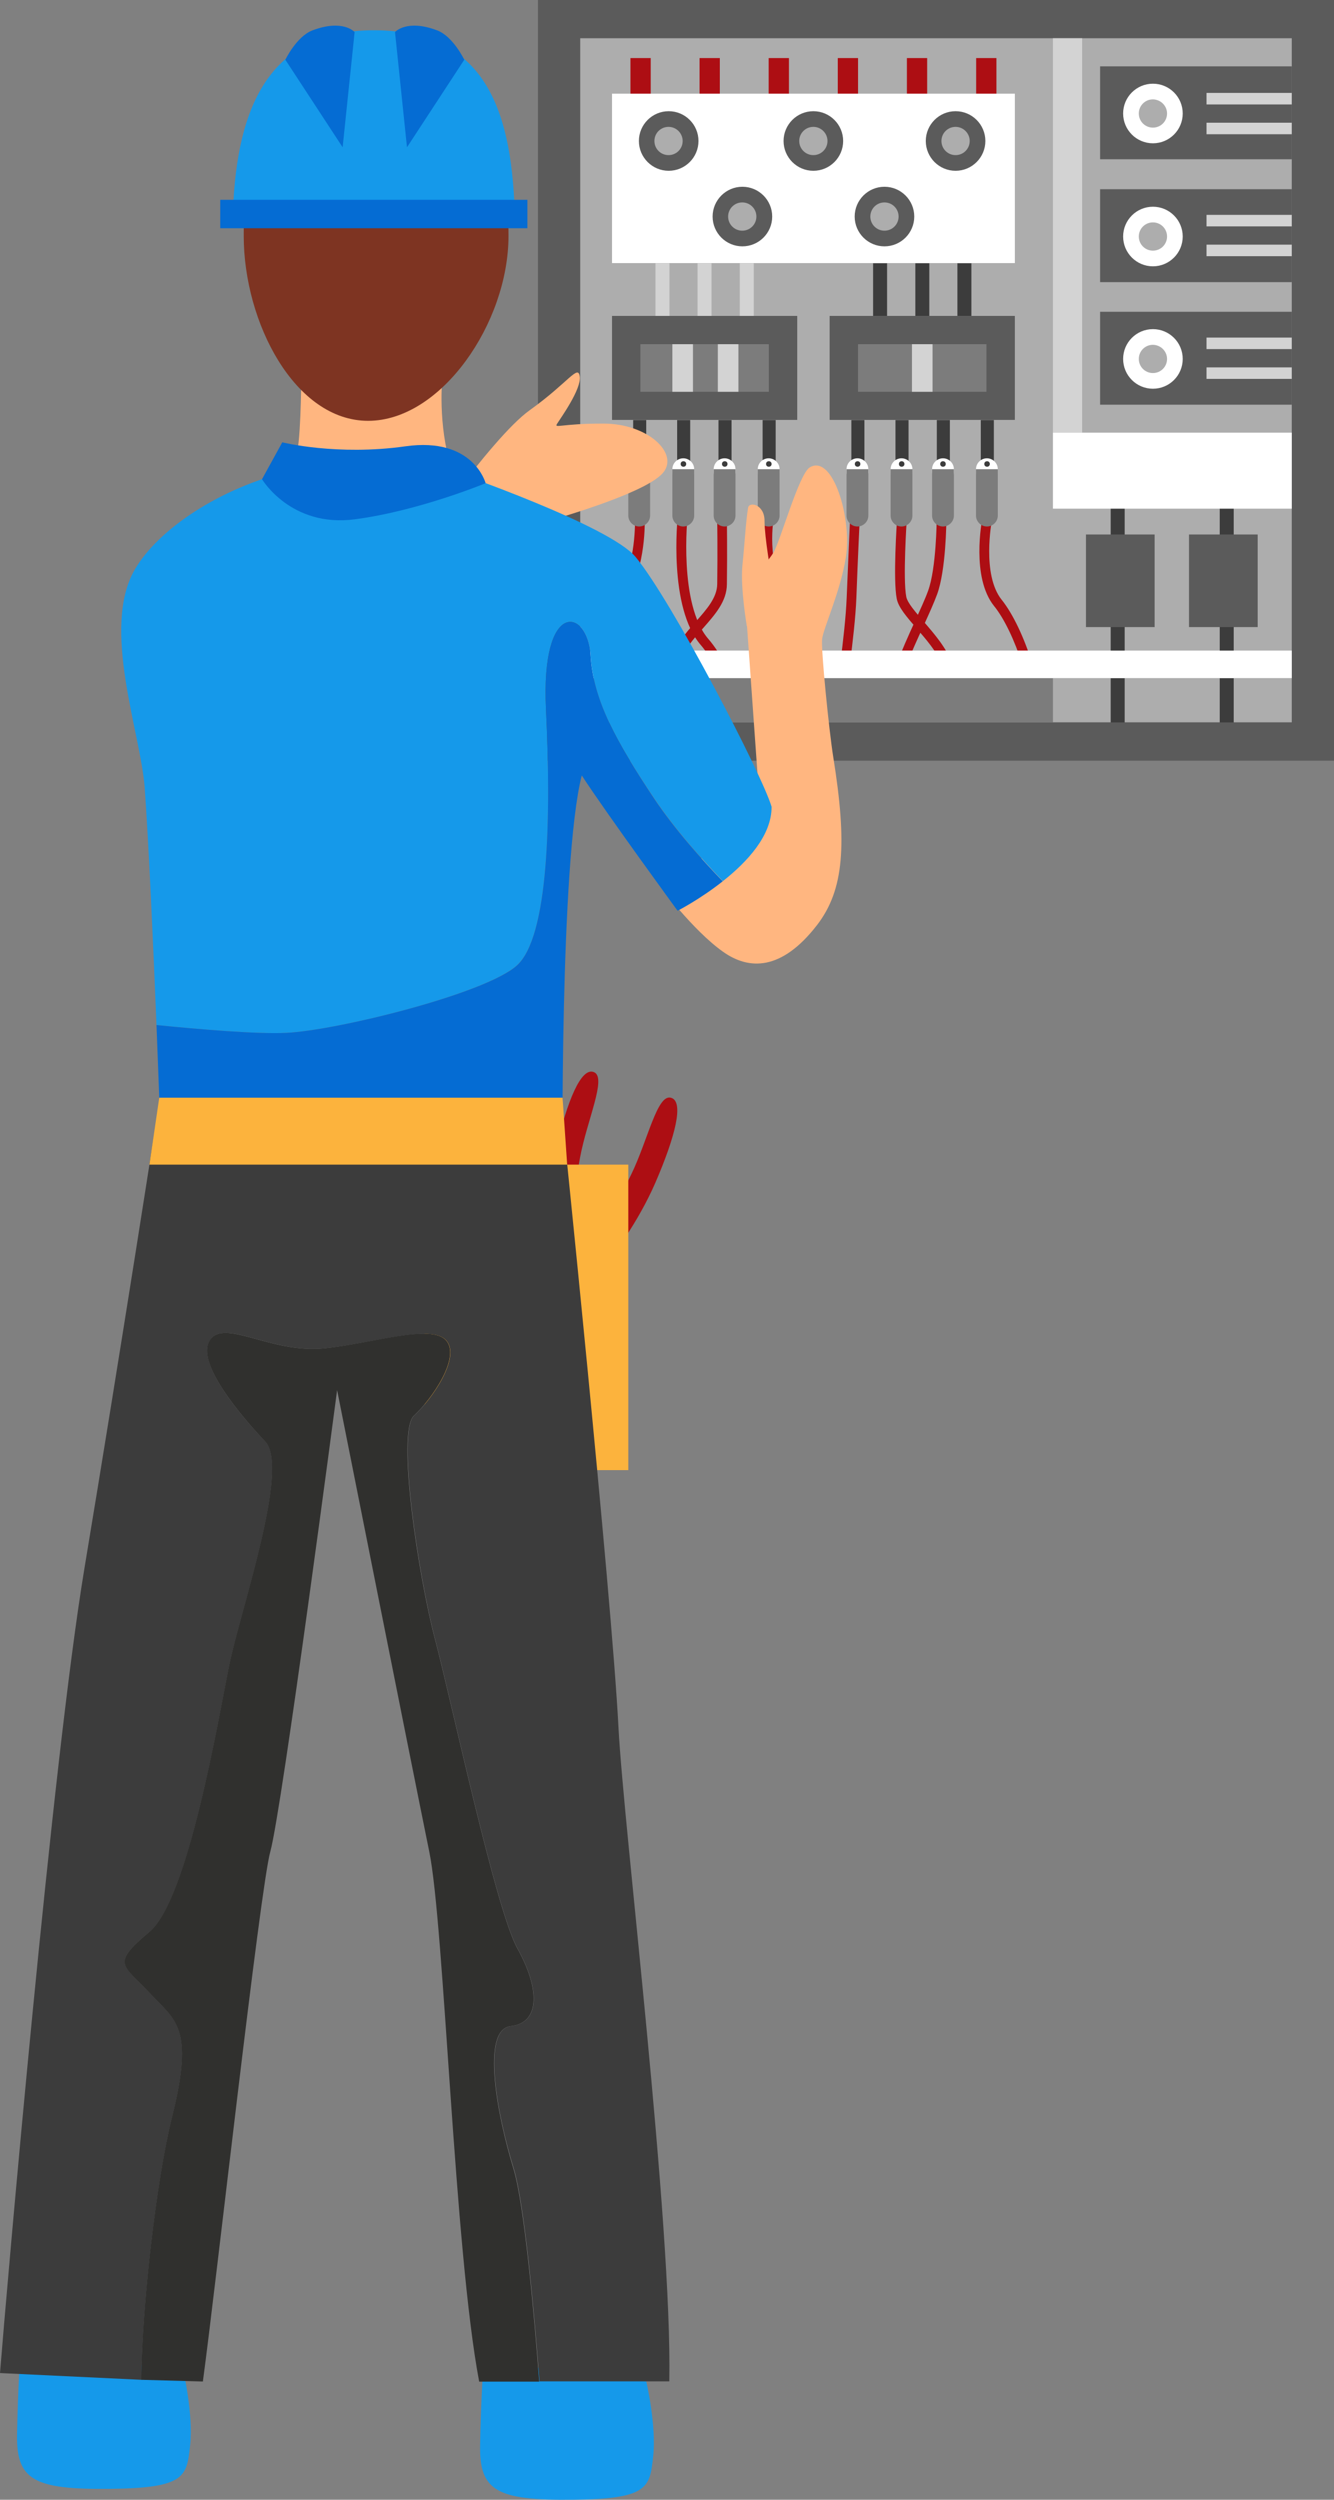 <svg width="868.6" height="1627.6" viewBox="0 0 868.6 1627.6" xmlns="http://www.w3.org/2000/svg" xmlns:xlink="http://www.w3.org/1999/xlink" overflow="hidden"><rect x="0" y="0" width="868.6" height="1627.6" fill="#808080" stroke="none"/><defs></defs><g><g><rect x="350.3" y="0" width="518.3" height="495.3" fill="#5B5B5B"/><rect x="377.8" y="24.9" width="463.3" height="445.4" fill="#ADADAD"/><g><rect x="410.5" y="37.8" width="13.2" height="24.3" fill="#AD0E13"/><rect x="455.5" y="37.8" width="13.2" height="24.3" fill="#AD0E13"/><rect x="500.5" y="37.8" width="13.2" height="24.3" fill="#AD0E13"/><rect x="545.5" y="37.8" width="13.2" height="24.3" fill="#AD0E13"/><rect x="590.5" y="37.8" width="13.2" height="24.3" fill="#AD0E13"/><rect x="635.6" y="37.8" width="13.2" height="24.3" fill="#AD0E13"/></g><g><g><path d="M391.2 432.4 397.7 432.4C399.9 416.2 403.7 398.7 410.5 384.9 421.2 363 419.8 336.6 419.7 335.5L413.4 335.9C413.4 336.2 414.8 361.8 404.8 382.2 397.4 397 393.4 415.5 391.2 432.4Z" fill="#AD0E13"/></g><g><path d="M464.7 432.4 471.9 432.4C469.1 426.8 465.7 421.2 461.2 416 441.7 393.5 447.7 336.5 447.7 335.9L441.4 335.2C441.1 337.7 435.1 395.6 456.4 420.1 459.7 424 462.4 428.1 464.7 432.4Z" fill="#AD0E13"/></g><g><path d="M442.3 432.4C445 423.5 451.4 416.1 457.8 409 465.7 400 473.2 391.6 473.3 380.4 473.6 359.5 473.3 338.4 473.3 338.2L467 338.3C467 338.5 467.3 359.5 467 380.3 466.9 389.1 460.2 396.7 453 404.8 446.1 412.6 438.6 421.3 435.8 432.4L442.3 432.4Z" fill="#AD0E13"/></g><g><path d="M523.8 432.4 530.2 432.4C527.9 418.1 523.7 403.7 516.1 394.4 498.2 372.6 503.5 339.1 503.6 338.8L497.3 337.8C497 339.3 491.4 374.4 511.2 398.5 517.9 406.5 521.7 419.3 523.8 432.4Z" fill="#AD0E13"/></g><g><path d="M553.4 432.4C555.3 417.3 557.1 402 557.6 389.4 558.5 364.3 559.9 335.7 559.9 335.7L553.6 335.4C553.6 335.4 552.3 364 551.3 389.1 550.8 401.7 549 417.1 547.1 432.3L553.4 432.3Z" fill="#AD0E13"/></g><g><path d="M596.7 409C603 416.3 609.9 424.2 613.2 432.4L620 432.4C616.6 422.2 608.4 412.8 601.5 404.8 596.1 398.5 590.9 392.6 590.1 388.6 587.8 377 590.4 338.8 590.4 338.4L584.1 338C584 339.6 581.4 377.5 583.9 389.9 585 395.5 590.4 401.7 596.7 409Z" fill="#AD0E13"/></g><g><path d="M590.5 432.4C593.4 424.8 597.4 416 601.2 407.8 604.8 399.9 608.2 392.4 610.2 386.9 616 371 616.2 339.6 616.2 338.2L609.9 338.2C609.9 338.5 609.7 369.9 604.3 384.7 602.4 390 599 397.3 595.5 405.1 591.3 414.2 587 423.9 583.9 432.3L590.5 432.3Z" fill="#AD0E13"/></g><g><path d="M665.6 432.4 672.2 432.4C667.1 415.6 659.6 399.7 652.2 390.5 639.1 374.1 645.8 339.3 645.8 338.9L639.6 337.7C639.3 339.2 632.3 375.8 647.2 394.5 653.9 402.7 660.7 417.1 665.6 432.4Z" fill="#AD0E13"/></g></g><rect x="377.8" y="423.6" width="463.3" height="17.9" fill="#FFFFFF"/><g><rect x="412.2" y="273.4" width="8.5" height="32.3" fill="#3C3C3C" transform="matrix(-1 -1.22465e-16 1.22465e-16 -1 832.974 579.222)"/><g><path d="M416.2 298.4 416.2 298.4C420.1 298.4 423.3 301.6 423.3 305.5L423.3 307.3C423.3 311.2 420.1 314.4 416.2 314.4L416.2 314.4C412.3 314.4 409.1 311.2 409.1 307.3L409.1 305.5C409.1 301.6 412.3 298.4 416.2 298.4Z" fill="#FFFFFF"/><path d="M423.3 305.5 423.3 335.7C423.3 339.6 420.1 342.8 416.2 342.8 412.3 342.8 409.1 339.6 409.1 335.7L409.1 305.5 423.3 305.5Z" fill="#7C7C7C"/><circle cx="416.3" cy="302.1" r="1.8" fill="#3C3C3C"/></g></g><g><rect x="440.9" y="273.4" width="8.5" height="32.3" fill="#3C3C3C" transform="matrix(-1 -1.22465e-16 1.22465e-16 -1 890.308 579.222)"/><g><path d="M444.9 298.4 444.9 298.4C448.8 298.4 452 301.6 452 305.5L452 307.3C452 311.2 448.8 314.4 444.9 314.4L444.9 314.4C441 314.4 437.8 311.2 437.8 307.3L437.8 305.5C437.8 301.6 441 298.4 444.9 298.4Z" fill="#FFFFFF"/><path d="M452 305.5 452 335.7C452 339.6 448.8 342.8 444.9 342.8 441 342.8 437.8 339.6 437.8 335.7L437.8 305.5 452 305.5Z" fill="#7C7C7C"/><circle cx="445" cy="302.1" r="1.8" fill="#3C3C3C"/></g></g><g><rect x="467.9" y="273.4" width="8.5" height="32.3" fill="#3C3C3C" transform="matrix(-1 -1.22465e-16 1.22465e-16 -1 944.224 579.222)"/><g><path d="M471.8 298.4 471.8 298.4C475.7 298.4 478.9 301.6 478.9 305.5L478.9 307.3C478.9 311.2 475.7 314.4 471.8 314.4L471.8 314.4C467.9 314.4 464.7 311.2 464.7 307.3L464.7 305.5C464.7 301.6 467.9 298.4 471.8 298.4Z" fill="#FFFFFF"/><path d="M478.9 305.5 478.9 335.7C478.9 339.6 475.7 342.8 471.8 342.8 467.9 342.8 464.7 339.6 464.7 335.7L464.7 305.5 478.9 305.5Z" fill="#7C7C7C"/><circle cx="471.9" cy="302.1" r="1.8" fill="#3C3C3C"/></g></g><g><rect x="496.5" y="273.4" width="8.5" height="32.3" fill="#3C3C3C" transform="matrix(-1 -1.22465e-16 1.22465e-16 -1 1001.56 579.222)"/><g><path d="M500.5 298.4 500.5 298.4C504.4 298.4 507.6 301.6 507.6 305.5L507.6 307.3C507.6 311.2 504.4 314.4 500.5 314.4L500.5 314.4C496.6 314.4 493.4 311.2 493.4 307.3L493.4 305.5C493.4 301.6 496.6 298.4 500.5 298.4Z" fill="#FFFFFF"/><path d="M507.6 305.5 507.6 335.7C507.6 339.6 504.4 342.8 500.5 342.8 496.6 342.8 493.4 339.6 493.4 335.7L493.4 305.5 507.6 305.5Z" fill="#7C7C7C"/><circle cx="500.6" cy="302.1" r="1.8" fill="#3C3C3C"/></g></g><g><rect x="554.4" y="273.4" width="8.5" height="32.3" fill="#3C3C3C" transform="matrix(-1 -1.22465e-16 1.22465e-16 -1 1117.24 579.222)"/><g><path d="M558.3 298.4 558.3 298.4C562.2 298.4 565.4 301.6 565.4 305.5L565.4 307.3C565.4 311.2 562.2 314.4 558.3 314.4L558.3 314.4C554.4 314.4 551.2 311.2 551.2 307.3L551.2 305.5C551.2 301.6 554.4 298.4 558.3 298.4Z" fill="#FFFFFF"/><path d="M565.4 305.5 565.4 335.7C565.4 339.6 562.2 342.8 558.3 342.8 554.4 342.8 551.2 339.6 551.2 335.7L551.2 305.5 565.4 305.5Z" fill="#7C7C7C"/><circle cx="558.4" cy="302.1" r="1.8" fill="#3C3C3C"/></g></g><g><rect x="583" y="273.4" width="8.5" height="32.3" fill="#3C3C3C" transform="matrix(-1 -1.22465e-16 1.22465e-16 -1 1174.57 579.222)"/><g><path d="M587 298.4 587 298.4C590.9 298.4 594.1 301.6 594.1 305.5L594.1 307.3C594.1 311.2 590.9 314.4 587 314.4L587 314.4C583.1 314.4 579.9 311.2 579.9 307.3L579.9 305.5C579.9 301.6 583.1 298.4 587 298.4Z" fill="#FFFFFF"/><path d="M594.1 305.5 594.1 335.7C594.1 339.6 590.9 342.8 587 342.8 583.1 342.8 579.9 339.6 579.9 335.7L579.9 305.5 594.1 305.5Z" fill="#7C7C7C"/><circle cx="587.1" cy="302.1" r="1.8" fill="#3C3C3C"/></g></g><g><rect x="610" y="273.4" width="8.5" height="32.3" fill="#3C3C3C" transform="matrix(-1 -1.22465e-16 1.22465e-16 -1 1228.49 579.222)"/><g><path d="M614 298.4 614 298.4C617.9 298.4 621.1 301.6 621.1 305.5L621.1 307.3C621.1 311.2 617.9 314.4 614 314.4L614 314.4C610.1 314.4 606.9 311.2 606.9 307.3L606.9 305.5C606.9 301.6 610.1 298.4 614 298.4Z" fill="#FFFFFF"/><path d="M621.1 305.5 621.1 335.7C621.1 339.6 617.9 342.8 614 342.8 610.1 342.8 606.9 339.6 606.9 335.7L606.9 305.5 621.1 305.5Z" fill="#7C7C7C"/><circle cx="614" cy="302.1" r="1.8" fill="#3C3C3C"/></g></g><g><rect x="638.7" y="273.4" width="8.5" height="32.3" fill="#3C3C3C" transform="matrix(-1 -1.22465e-16 1.22465e-16 -1 1285.82 579.222)"/><g><path d="M642.6 298.4 642.6 298.4C646.5 298.4 649.7 301.6 649.7 305.5L649.7 307.3C649.7 311.2 646.5 314.4 642.6 314.4L642.6 314.4C638.7 314.4 635.5 311.2 635.5 307.3L635.5 305.5C635.5 301.6 638.7 298.4 642.6 298.4Z" fill="#FFFFFF"/><path d="M649.7 305.5 649.7 335.7C649.7 339.6 646.5 342.8 642.6 342.8 638.7 342.8 635.5 339.6 635.5 335.7L635.5 305.5 649.7 305.5Z" fill="#7C7C7C"/><circle cx="642.7" cy="302.1" r="1.8" fill="#3C3C3C"/></g></g><rect x="426.8" y="171.4" width="9.1" height="34.3" fill="#D3D3D3"/><rect x="454.2" y="171.4" width="9.1" height="34.3" fill="#D3D3D3"/><rect x="481.7" y="171.4" width="9.1" height="34.3" fill="#D3D3D3"/><rect x="568.5" y="171.4" width="9.1" height="34.3" fill="#3C3C3C"/><rect x="596" y="171.4" width="9.1" height="34.3" fill="#3C3C3C"/><rect x="723.2" y="330.8" width="9.1" height="92.8" fill="#3C3C3C"/><rect x="723.2" y="441.6" width="9.1" height="28.8" fill="#3C3C3C"/><rect x="794.2" y="441.6" width="9.1" height="28.8" fill="#3C3C3C"/><rect x="794.2" y="330.8" width="9.1" height="92.8" fill="#3C3C3C"/><rect x="623.4" y="171.4" width="9.1" height="34.3" fill="#3C3C3C"/><g><rect x="398.5" y="61" width="262.3" height="110.3" fill="#FFFFFF"/><path d="M454.8 91.8C454.8 102.5 446.1 111.2 435.4 111.2 424.7 111.2 416 102.5 416 91.8 416 81.1 424.7 72.4 435.4 72.4 446.1 72.4 454.8 81.1 454.8 91.8Z" fill="#5B5B5B"/><path d="M549 91.8C549 102.5 540.3 111.2 529.6 111.2 518.9 111.2 510.2 102.5 510.2 91.8 510.2 81.1 518.9 72.4 529.6 72.4 540.3 72.4 549 81.1 549 91.8Z" fill="#5B5B5B"/><path d="M641.6 91.8C641.6 102.5 632.9 111.2 622.2 111.2 611.5 111.2 602.8 102.5 602.8 91.8 602.8 81.1 611.5 72.4 622.2 72.4 632.9 72.4 641.6 81.1 641.6 91.8Z" fill="#5B5B5B"/><path d="M502.8 141C502.8 151.7 494.1 160.4 483.4 160.4 472.7 160.4 464 151.7 464 141 464 130.3 472.7 121.6 483.4 121.6 494.1 121.6 502.8 130.3 502.8 141Z" fill="#5B5B5B"/><path d="M595.3 141C595.3 151.7 586.6 160.4 575.9 160.4 565.2 160.4 556.5 151.7 556.5 141 556.5 130.3 565.2 121.6 575.9 121.6 586.6 121.6 595.3 130.3 595.3 141Z" fill="#5B5B5B"/><path d="M444.5 91.8C444.5 96.9 440.4 101 435.3 101 430.2 101 426.1 96.9 426.1 91.8 426.1 86.7 430.2 82.6 435.3 82.6 440.4 82.6 444.5 86.8 444.5 91.8Z" fill="#ADADAD"/><path d="M492.5 141C492.5 146.1 488.4 150.2 483.3 150.2 478.2 150.2 474.1 146.1 474.1 141 474.1 135.9 478.2 131.8 483.3 131.8 488.4 131.8 492.5 135.9 492.5 141Z" fill="#ADADAD"/><path d="M631.4 91.8C631.4 96.9 627.3 101 622.2 101 617.1 101 613 96.9 613 91.8 613 86.7 617.1 82.6 622.2 82.6 627.3 82.6 631.4 86.8 631.4 91.8Z" fill="#ADADAD"/><path d="M538.8 91.8C538.8 96.9 534.7 101 529.6 101 524.5 101 520.4 96.9 520.4 91.8 520.4 86.7 524.5 82.6 529.6 82.6 534.7 82.6 538.8 86.8 538.8 91.8Z" fill="#ADADAD"/><path d="M585.1 141C585.1 146.1 581 150.2 575.9 150.2 570.8 150.2 566.7 146.1 566.7 141 566.7 135.9 570.8 131.8 575.9 131.8 581 131.8 585.1 135.9 585.1 141Z" fill="#ADADAD"/></g><rect x="398.5" y="205.7" width="120.6" height="67.7" fill="#5B5B5B"/><rect x="417" y="224.1" width="83.6" height="31" fill="#7C7C7C"/><rect x="540.2" y="205.7" width="120.6" height="67.7" fill="#5B5B5B"/><rect x="558.7" y="224.1" width="83.6" height="31" fill="#7C7C7C"/><rect x="437.8" y="224.1" width="13.4" height="31" fill="#D3D3D3"/><rect x="467.4" y="224.1" width="13.4" height="31" fill="#D3D3D3"/><rect x="593.8" y="224.1" width="13.4" height="31" fill="#D3D3D3"/><rect x="377.8" y="441.6" width="307.8" height="28.8" fill="#7C7C7C"/><rect x="685.6" y="24.9" width="19" height="256.8" fill="#D3D3D3"/><rect x="685.6" y="281.7" width="155.5" height="49.5" fill="#FFFFFF"/><rect x="716.3" y="43.2" width="124.8" height="60.5" fill="#5B5B5B"/><g><circle cx="750.7" cy="73.9" r="19.4" fill="#FFFFFF"/><path d="M759.9 73.9C759.9 79 755.8 83.1 750.7 83.1 745.6 83.1 741.5 79 741.5 73.9 741.5 68.8 745.6 64.7 750.7 64.7 755.8 64.8 759.9 68.9 759.9 73.9Z" fill="#ADADAD"/></g><rect x="716.3" y="123.2" width="124.8" height="60.5" fill="#5B5B5B"/><g><path d="M770.1 154C770.1 164.7 761.4 173.4 750.7 173.4 740 173.4 731.3 164.7 731.3 154 731.3 143.3 740 134.6 750.7 134.6 761.4 134.6 770.1 143.3 770.1 154Z" fill="#FFFFFF"/><path d="M759.9 154C759.9 159.1 755.8 163.2 750.7 163.2 745.6 163.2 741.5 159.1 741.5 154 741.5 148.9 745.6 144.8 750.7 144.8 755.8 144.8 759.9 148.9 759.9 154Z" fill="#ADADAD"/></g><rect x="716.3" y="203" width="124.8" height="60.5" fill="#5B5B5B"/><g><circle cx="750.7" cy="233.7" r="19.4" fill="#FFFFFF"/><path d="M759.9 233.7C759.9 238.8 755.8 242.9 750.7 242.9 745.6 242.9 741.5 238.8 741.5 233.7 741.5 228.6 745.6 224.5 750.7 224.5 755.8 224.6 759.9 228.7 759.9 233.7Z" fill="#ADADAD"/></g><rect x="785.6" y="60.5" width="55.5" height="7.5" fill="#D3D3D3"/><rect x="785.6" y="79.9" width="55.5" height="7.5" fill="#D3D3D3"/><rect x="785.6" y="139.9" width="55.5" height="7.5" fill="#D3D3D3"/><rect x="785.6" y="159.3" width="55.5" height="7.5" fill="#D3D3D3"/><rect x="785.6" y="219.8" width="55.5" height="7.5" fill="#D3D3D3"/><rect x="785.6" y="239.2" width="55.5" height="7.5" fill="#D3D3D3"/><rect x="707.1" y="348" width="44.7" height="60.3" fill="#5B5B5B"/><rect x="774.2" y="348" width="44.7" height="60.3" fill="#5B5B5B"/></g><g><path d="M393.2 275.8C365.1 275.7 360.6 279.3 362.8 275.8 365 272.3 378.6 253.4 377.5 245.2 376.4 237 370.3 248.9 344.9 267.1 319.4 285.3 266.1 363.4 266.1 363.4 266.1 363.4 315.7 388.9 320.9 383.3 326.2 377.7 339.6 344.5 355 339.9 370.3 335.3 423.1 319.8 432.3 307.1 441.5 294.5 421.3 275.9 393.2 275.8Z" fill="#FFB680"/><g><path d="M356 805C356 805 355.2 776.9 361.9 748.4 369.4 716.7 378.4 694.5 386.8 698.1 395.2 701.7 382.2 729.4 377.7 753.6 373.8 774.5 369.9 809.5 369.9 809.5L356 805Z" fill="#AD0E13"/><path d="M397.8 818.8C397.8 818.8 415.2 796.7 426.8 769.9 439.7 740 445.7 716.8 436.7 714.7 427.8 712.6 421.8 742.5 411 764.7 401.7 783.8 383.9 814.3 383.9 814.3L397.8 818.8Z" fill="#AD0E13"/></g><rect x="276.4" y="758.3" width="132.7" height="198.9" fill="#FCB33D"/><path d="M420.8 1550.6C420.8 1550.6 427.5 1579 425.3 1599.3 423.1 1619.7 422.2 1627.1 372.9 1627.6 323.6 1628.1 312.1 1621.9 312.6 1592.2 313.1 1562.5 314.9 1537.1 314.9 1537.1L420.8 1550.6Z" fill="#1599EA"/><path d="M119.3 1543.5C119.3 1543.5 126 1571.9 123.8 1592.2 121.6 1612.6 120.7 1620 71.4 1620.5 22.1 1621 10.6 1614.8 11.1 1585.1 11.6 1555.4 13.4 1530 13.4 1530L119.3 1543.5Z" fill="#1599EA"/><path d="M288.5 241C288.5 241 285 265.8 291 293.9 296.2 318.3 308.2 340.2 308.2 340.2 308.2 340.2 255 367.5 224.2 362.2 193.5 356.9 170.5 338.3 170.5 338.3 170.5 338.3 191 308.3 193.6 294 196.2 279.7 196.2 241.1 196.2 241.1L288.5 241.1Z" fill="#FFB680"/><path d="M158.7 153.6C158.7 210.1 192.1 274 239.7 274 287.3 274 331.1 210.2 331.1 153.6 331.1 97.1 316.2 52.3 244.9 51.2 165.2 50 158.7 97.1 158.7 153.6Z" fill="#7E3422"/><path d="M495.4 534.2C495.4 534.2 488.6 439 485.7 397.7 484.4 379.5 497.2 369.9 503.5 360 508 352.9 520.2 308.4 527.3 304.3 542.5 295.4 554.8 338.1 550.8 362.7 547.1 385.6 536.1 409 535.3 416.1 534.5 422.8 539.8 475.8 542.6 493.2 551.6 549.6 549.7 579.3 532 602.3 508.9 632.2 487.7 631.7 470.8 619.7 451 605.7 429.3 576.3 429.3 576.3L495.4 534.2Z" fill="#FFB680"/><g><path d="M384.5 426.3C382.8 396.4 352 389.3 355.5 461.8 359 534.4 357 610 336.6 628.5 316.2 647.1 219 671 186.3 672.5 167.1 673.4 129.6 670.2 101.9 667.4 99.8 615.6 96.9 550.2 94.2 512.7 91.6 477.2 65.6 408.6 87.9 370.6 103 344.8 142.9 317.6 189.1 306.7 231.2 327.2 294.5 306.7 294.5 306.7 294.5 306.7 396.8 342 413.9 362.7 437.8 391.6 496.7 505.4 502.4 525.3 502.5 544.1 486.4 561.3 470.7 573.7 458 560.6 439.5 540.1 425.5 519.1 401.9 483.7 386.2 456.3 384.5 426.3Z" fill="#1599EA"/><path d="M378.8 504.9C364.4 561.3 366.3 766 366.3 766L174.7 775.5 104.8 744.8C104.8 744.8 103.6 710.8 101.9 667.4 129.6 670.2 167.1 673.4 186.3 672.5 219 671 316.2 647.1 336.6 628.6 357 610.1 359 534.5 355.5 461.9 352 389.3 382.8 396.4 384.5 426.4 386.2 456.3 401.9 483.7 425.4 519.2 439.4 540.3 457.9 560.7 470.6 573.8 455.7 585.6 441.2 593 441.2 593 441.2 593 395.3 530.2 378.8 504.9Z" fill="#056CD3"/></g><g><path d="M332.7 1319.2C352.4 1317 351.1 1293.9 337 1268.7 322.9 1243.5 294 1107.8 283.4 1067.6 272.8 1027.4 258.1 932.2 269.7 921.6 281.4 911 300.3 883.5 290.5 872.7 280.7 861.9 243.1 874.7 211.3 877.9 176.5 881.5 145.9 858.1 136.7 872.7 127.5 887.3 156.5 921.6 172.8 938.6 189 955.7 156.6 1048.5 149.4 1084 142.2 1119.5 122.7 1236.8 97.3 1257.9 71.9 1279 80.4 1279.1 97.3 1297.4 114.2 1315.7 126.9 1319.3 112.1 1378.5 101.8 1419.9 92.5 1502.4 92.1 1549.5L0 1545.1C4.4 1490.2 34 1147.3 55 1021 78.9 877.2 102.6 724.4 102.6 724.4 102.6 724.4 179.2 730 204.5 731.5 239.9 733.6 365.8 723.5 365.8 723.5 365.8 723.5 398.2 1037.3 402.7 1124.6 406.1 1190.9 437.7 1446.7 435.8 1550.5L351.3 1550.5C348 1507.2 341.6 1435.2 334.5 1411.8 324 1377.7 313.1 1321.4 332.7 1319.2Z" fill="#3C3C3C"/><path d="M279.5 1205.6C267.1 1144.7 219.5 905.1 219.5 905.1 219.5 905.1 183.7 1177.7 176 1205.6 169.3 1229.9 140.6 1487.9 132.1 1550.6L92 1549.5C92.4 1502.4 101.7 1419.8 112 1378.5 126.8 1319.3 114.1 1315.7 97.2 1297.4 80.3 1279.1 71.8 1279.1 97.2 1257.9 122.6 1236.8 142.1 1119.4 149.3 1084 156.5 1048.5 188.9 955.7 172.7 938.6 156.5 921.5 127.4 887.2 136.6 872.7 145.8 858.1 176.4 881.5 211.2 877.9 243 874.6 280.6 861.8 290.4 872.7 300.2 883.5 281.2 911 269.6 921.6 257.9 932.2 272.6 1027.4 283.3 1067.6 293.9 1107.8 322.8 1243.5 336.9 1268.7 351 1293.9 352.3 1317 332.6 1319.2 312.9 1321.4 323.8 1377.7 334.3 1412 341.4 1435.4 347.8 1507.4 351.1 1550.7L312 1550.7C295.7 1464.4 289.3 1253.5 279.5 1205.6Z" fill="#30302E"/></g><path d="M487.1 330.6C487.8 326.4 497.8 328.3 497.8 339.1 497.8 350 502.1 374.3 502.6 376.6 503 378.9 486.3 407.8 486.3 407.8 486.3 407.8 482 382.7 483.4 368.2 484.9 353.8 485.6 339.7 487.1 330.6Z" fill="#FFB680"/><path d="M97.3 758.3 369.3 758.3 366.3 714.7 103.7 714.7Z" fill="#FCB33D"/><path d="M316.2 314.6C316.2 314.6 308.3 284.3 263.9 290.6 219.5 296.9 183.8 288 183.8 288L170.6 312C170.6 312 189.4 343.7 231.2 338.1 272.9 332.6 316.2 314.6 316.2 314.6Z" fill="#056CD3"/><path d="M335.3 143.6C333.9 74.9 318 19.7 243.4 19.7 172 19.7 153 74.8 151.5 143.6L335.3 143.6Z" fill="#1599EA"/><rect x="143.4" y="130.1" width="200" height="18.5" fill="#056CD3"/><path d="M223.1 95.9 185.8 38.9C185.8 38.9 193.1 23.7 203.4 19.8 223.4 12.2 230.9 20.9 230.9 20.9L223.1 95.9Z" fill="#056CD3"/><path d="M265 95.9 302.3 38.9C302.3 38.9 295 23.7 284.7 19.8 264.7 12.2 257.2 20.9 257.2 20.9L265 95.9Z" fill="#056CD3"/></g></g></svg>